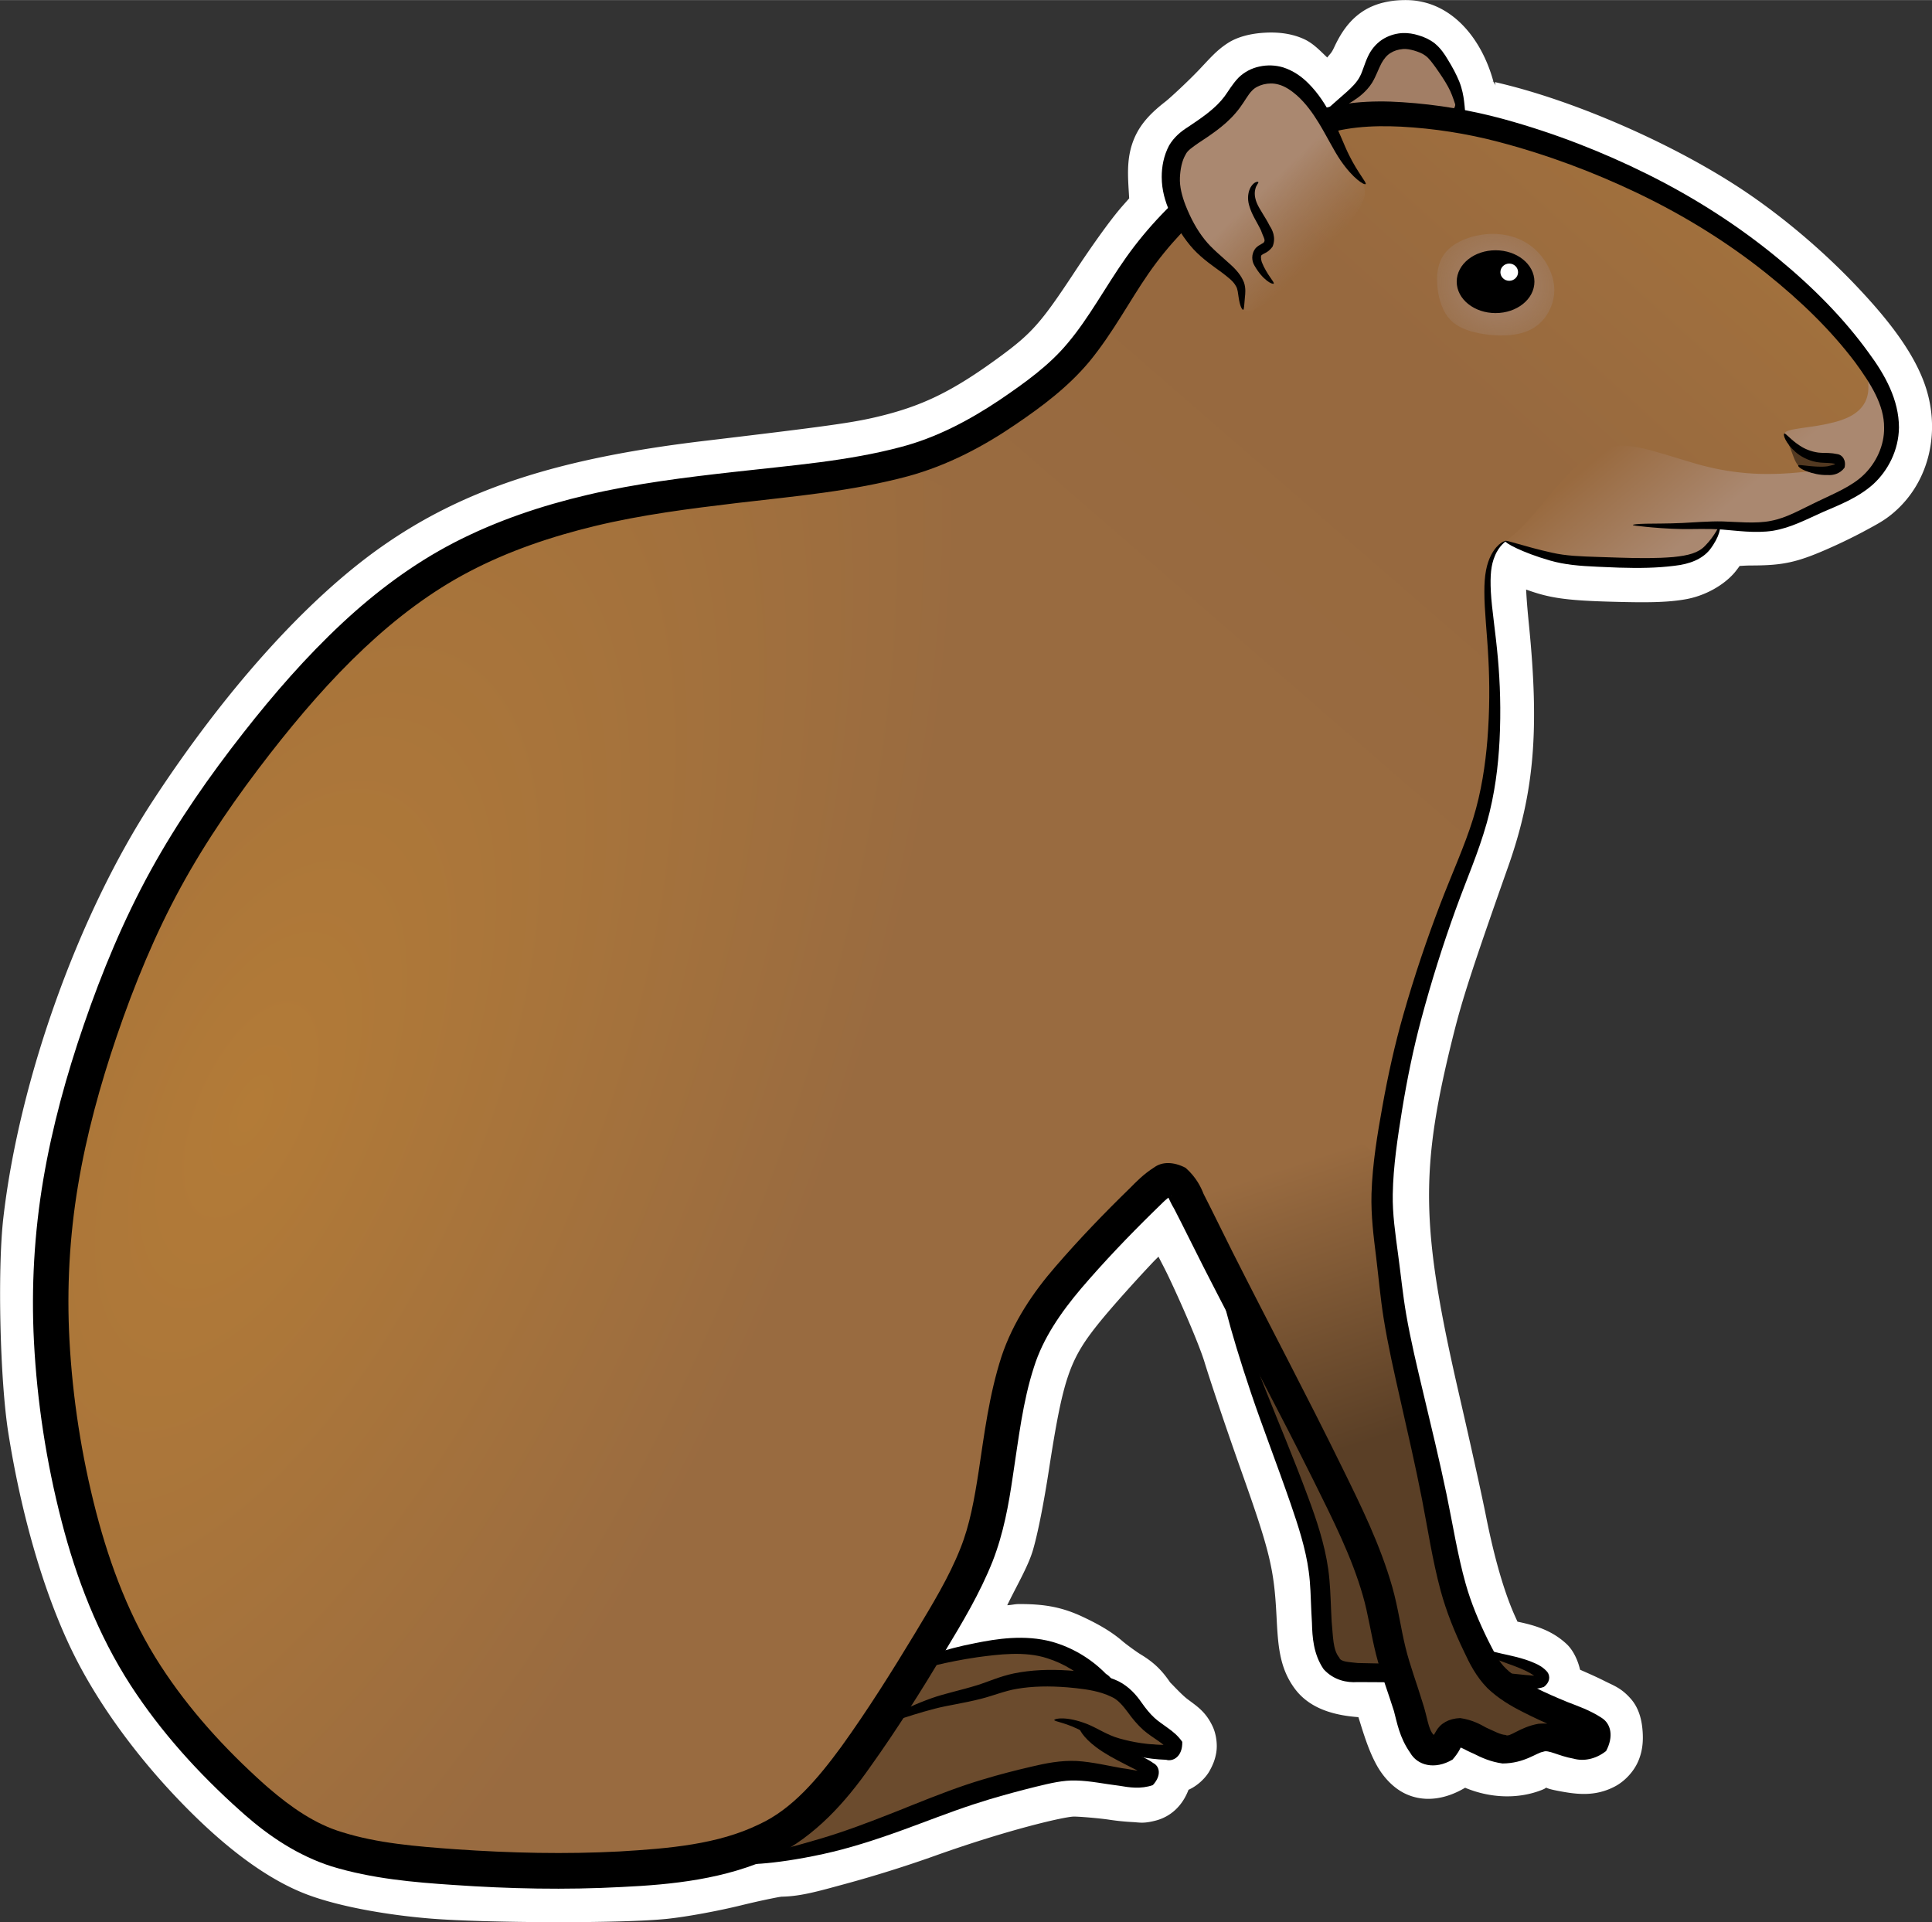 <?xml version="1.0" encoding="UTF-8" standalone="no"?>
<!-- Created with Inkscape (http://www.inkscape.org/) -->

<svg
   width="1.958in"
   height="1.948in"
   viewBox="0 0 49.731 49.473"
   version="1.1"
   id="svg5"
   inkscape:version="1.1.1 (c3084ef, 2021-09-22)"
   sodipodi:docname="neque.svg"
   xmlns:inkscape="http://www.inkscape.org/namespaces/inkscape"
   xmlns:sodipodi="http://sodipodi.sourceforge.net/DTD/sodipodi-0.dtd"
   xmlns:xlink="http://www.w3.org/1999/xlink"
   xmlns="http://www.w3.org/2000/svg"
   xmlns:svg="http://www.w3.org/2000/svg">
  <rect x="0" y="0" width="49.731" height="49.473" fill="#333333" stroke="none"/>
  <sodipodi:namedview
     id="namedview7"
     pagecolor="#ffffff"
     bordercolor="#666666"
     borderopacity="1.0"
     inkscape:pageshadow="2"
     inkscape:pageopacity="0.0"
     inkscape:pagecheckerboard="0"
     inkscape:document-units="mm"
     showgrid="false"
     inkscape:snap-global="false"
     inkscape:zoom="2.8284271"
     inkscape:cx="162.81134"
     inkscape:cy="71.241009"
     inkscape:window-width="1312"
     inkscape:window-height="957"
     inkscape:window-x="144"
     inkscape:window-y="25"
     inkscape:window-maximized="0"
     inkscape:current-layer="layer1"
     units="in"
     fit-margin-top="0"
     fit-margin-left="0"
     fit-margin-right="0"
     fit-margin-bottom="0" />
  <defs
     id="defs2">
    <inkscape:path-effect
       effect="skeletal"
       id="path-effect87844"
       is_visible="true"
       lpeversion="1"
       pattern="m -221.276,1.653 c 0,-2.756 2.236,-4.992 4.992,-4.992 2.756,0 4.992,2.236 4.992,4.992 0,2.756 -2.236,4.992 -4.992,4.992 -2.756,0 -4.992,-2.236 -4.992,-4.992 z"
       copytype="single_stretched"
       prop_scale="0.092"
       scale_y_rel="false"
       spacing="0"
       normal_offset="0"
       tang_offset="0"
       prop_units="false"
       vertical_pattern="false"
       hide_knot="false"
       fuse_tolerance="0" />
    <inkscape:path-effect
       effect="bspline"
       id="path-effect87840"
       is_visible="true"
       lpeversion="1"
       weight="33.333"
       steps="2"
       helper_size="0"
       apply_no_weight="true"
       apply_with_weight="true"
       only_selected="false" />
    <inkscape:path-effect
       effect="skeletal"
       id="path-effect87836"
       is_visible="true"
       lpeversion="1"
       pattern="m -221.276,1.653 c 0,-2.756 2.236,-4.992 4.992,-4.992 2.756,0 4.992,2.236 4.992,4.992 0,2.756 -2.236,4.992 -4.992,4.992 -2.756,0 -4.992,-2.236 -4.992,-4.992 z"
       copytype="single_stretched"
       prop_scale="0.11"
       scale_y_rel="false"
       spacing="0"
       normal_offset="0"
       tang_offset="0"
       prop_units="false"
       vertical_pattern="false"
       hide_knot="false"
       fuse_tolerance="0" />
    <inkscape:path-effect
       effect="bspline"
       id="path-effect87832"
       is_visible="true"
       lpeversion="1"
       weight="33.333"
       steps="2"
       helper_size="0"
       apply_no_weight="true"
       apply_with_weight="true"
       only_selected="false" />
    <inkscape:path-effect
       effect="skeletal"
       id="path-effect87828"
       is_visible="true"
       lpeversion="1"
       pattern="m -221.276,1.653 c 0,-2.756 2.236,-4.992 4.992,-4.992 2.756,0 4.992,2.236 4.992,4.992 0,2.756 -2.236,4.992 -4.992,4.992 -2.756,0 -4.992,-2.236 -4.992,-4.992 z"
       copytype="single_stretched"
       prop_scale="0.12"
       scale_y_rel="false"
       spacing="0"
       normal_offset="0"
       tang_offset="0"
       prop_units="false"
       vertical_pattern="false"
       hide_knot="false"
       fuse_tolerance="0" />
    <inkscape:path-effect
       effect="bspline"
       id="path-effect87824"
       is_visible="true"
       lpeversion="1"
       weight="33.333"
       steps="2"
       helper_size="0"
       apply_no_weight="true"
       apply_with_weight="true"
       only_selected="false" />
    <inkscape:path-effect
       effect="skeletal"
       id="path-effect87820"
       is_visible="true"
       lpeversion="1"
       pattern="m -221.276,1.653 c 0,-2.756 2.236,-4.992 4.992,-4.992 2.756,0 4.992,2.236 4.992,4.992 0,2.756 -2.236,4.992 -4.992,4.992 -2.756,0 -4.992,-2.236 -4.992,-4.992 z"
       copytype="single_stretched"
       prop_scale="0.098"
       scale_y_rel="false"
       spacing="0"
       normal_offset="0"
       tang_offset="0"
       prop_units="false"
       vertical_pattern="false"
       hide_knot="false"
       fuse_tolerance="0" />
    <inkscape:path-effect
       effect="bspline"
       id="path-effect87816"
       is_visible="true"
       lpeversion="1"
       weight="33.333"
       steps="2"
       helper_size="0"
       apply_no_weight="true"
       apply_with_weight="true"
       only_selected="false" />
    <inkscape:path-effect
       effect="skeletal"
       id="path-effect87812"
       is_visible="true"
       lpeversion="1"
       pattern="m -221.276,1.653 c 0,-2.756 2.236,-4.992 4.992,-4.992 2.756,0 4.992,2.236 4.992,4.992 0,2.756 -2.236,4.992 -4.992,4.992 -2.756,0 -4.992,-2.236 -4.992,-4.992 z"
       copytype="single_stretched"
       prop_scale="0.206"
       scale_y_rel="false"
       spacing="0"
       normal_offset="0"
       tang_offset="0"
       prop_units="false"
       vertical_pattern="false"
       hide_knot="false"
       fuse_tolerance="0" />
    <inkscape:path-effect
       effect="bspline"
       id="path-effect87808"
       is_visible="true"
       lpeversion="1"
       weight="33.333"
       steps="2"
       helper_size="0"
       apply_no_weight="true"
       apply_with_weight="true"
       only_selected="false" />
    <inkscape:path-effect
       effect="skeletal"
       id="path-effect87804"
       is_visible="true"
       lpeversion="1"
       pattern="m -221.276,1.653 c 0,-2.756 2.236,-4.992 4.992,-4.992 2.756,0 4.992,2.236 4.992,4.992 0,2.756 -2.236,4.992 -4.992,4.992 -2.756,0 -4.992,-2.236 -4.992,-4.992 z"
       copytype="single_stretched"
       prop_scale="0.057"
       scale_y_rel="false"
       spacing="0"
       normal_offset="0"
       tang_offset="0"
       prop_units="false"
       vertical_pattern="false"
       hide_knot="false"
       fuse_tolerance="0" />
    <inkscape:path-effect
       effect="bspline"
       id="path-effect87800"
       is_visible="true"
       lpeversion="1"
       weight="33.333"
       steps="2"
       helper_size="0"
       apply_no_weight="true"
       apply_with_weight="true"
       only_selected="false" />
    <inkscape:path-effect
       effect="skeletal"
       id="path-effect87796"
       is_visible="true"
       lpeversion="1"
       pattern="m -221.276,1.653 c 0,-2.756 2.236,-4.992 4.992,-4.992 2.756,0 4.992,2.236 4.992,4.992 0,2.756 -2.236,4.992 -4.992,4.992 -2.756,0 -4.992,-2.236 -4.992,-4.992 z"
       copytype="single_stretched"
       prop_scale="0.113"
       scale_y_rel="false"
       spacing="0"
       normal_offset="0"
       tang_offset="0"
       prop_units="false"
       vertical_pattern="false"
       hide_knot="false"
       fuse_tolerance="0" />
    <inkscape:path-effect
       effect="bspline"
       id="path-effect87792"
       is_visible="true"
       lpeversion="1"
       weight="33.333"
       steps="2"
       helper_size="0"
       apply_no_weight="true"
       apply_with_weight="true"
       only_selected="false" />
    <inkscape:path-effect
       effect="skeletal"
       id="path-effect87788"
       is_visible="true"
       lpeversion="1"
       pattern="m -221.276,1.653 c 0,-2.756 2.236,-4.992 4.992,-4.992 2.756,0 4.992,2.236 4.992,4.992 0,2.756 -2.236,4.992 -4.992,4.992 -2.756,0 -4.992,-2.236 -4.992,-4.992 z"
       copytype="single_stretched"
       prop_scale="-0.106"
       scale_y_rel="false"
       spacing="0"
       normal_offset="0"
       tang_offset="0"
       prop_units="false"
       vertical_pattern="false"
       hide_knot="false"
       fuse_tolerance="0" />
    <inkscape:path-effect
       effect="bspline"
       id="path-effect87784"
       is_visible="true"
       lpeversion="1"
       weight="33.333"
       steps="2"
       helper_size="0"
       apply_no_weight="true"
       apply_with_weight="true"
       only_selected="false" />
    <inkscape:path-effect
       effect="skeletal"
       id="path-effect84976"
       is_visible="true"
       lpeversion="1"
       pattern="M 0,4.992 C 0,2.236 2.236,0 4.992,0 c 2.756,0 4.992,2.236 4.992,4.992 0,2.756 -2.236,4.992 -4.992,4.992 C 2.236,9.984 0,7.748 0,4.992 Z"
       copytype="single_stretched"
       prop_scale="-0.106"
       scale_y_rel="false"
       spacing="0"
       normal_offset="0"
       tang_offset="0"
       prop_units="false"
       vertical_pattern="false"
       hide_knot="false"
       fuse_tolerance="0" />
    <inkscape:path-effect
       effect="bspline"
       id="path-effect84974"
       is_visible="true"
       lpeversion="1"
       weight="33.333"
       steps="2"
       helper_size="0"
       apply_no_weight="true"
       apply_with_weight="true"
       only_selected="false" />
    <inkscape:path-effect
       effect="bspline"
       id="path-effect79163"
       is_visible="true"
       lpeversion="1"
       weight="33.333"
       steps="2"
       helper_size="0"
       apply_no_weight="true"
       apply_with_weight="true"
       only_selected="false" />
    <linearGradient
       inkscape:collect="always"
       id="linearGradient73929">
      <stop
         style="stop-color:#996b40;stop-opacity:1"
         offset="0"
         id="stop73925" />
      <stop
         style="stop-color:#97693f;stop-opacity:1"
         offset="1"
         id="stop73927" />
    </linearGradient>
    <linearGradient
       inkscape:collect="always"
       id="linearGradient73522">
      <stop
         style="stop-color:#aa8870;stop-opacity:1"
         offset="0"
         id="stop73518" />
      <stop
         style="stop-color:#a27e65;stop-opacity:0;"
         offset="1"
         id="stop73520" />
    </linearGradient>
    <inkscape:path-effect
       effect="bspline"
       id="path-effect68302"
       is_visible="true"
       lpeversion="1"
       weight="33.333"
       steps="2"
       helper_size="0"
       apply_no_weight="true"
       apply_with_weight="true"
       only_selected="false" />
    <linearGradient
       inkscape:collect="always"
       id="linearGradient63051">
      <stop
         style="stop-color:#a88776;stop-opacity:1"
         offset="0"
         id="stop63047" />
      <stop
         style="stop-color:#916534;stop-opacity:0.341"
         offset="1"
         id="stop63049" />
    </linearGradient>
    <inkscape:path-effect
       effect="bspline"
       id="path-effect63045"
       is_visible="true"
       lpeversion="1"
       weight="33.333"
       steps="2"
       helper_size="0"
       apply_no_weight="true"
       apply_with_weight="true"
       only_selected="false" />
    <linearGradient
       inkscape:collect="always"
       id="linearGradient55131">
      <stop
         style="stop-color:#97693f;stop-opacity:1"
         offset="0"
         id="stop55127" />
      <stop
         style="stop-color:#a1703d;stop-opacity:1"
         offset="1"
         id="stop55129" />
    </linearGradient>
    <linearGradient
       inkscape:collect="always"
       id="linearGradient39902">
      <stop
         style="stop-color:#aa8870;stop-opacity:1"
         offset="0"
         id="stop39898" />
      <stop
         style="stop-color:#996a3f;stop-opacity:1"
         offset="1"
         id="stop39900" />
    </linearGradient>
    <inkscape:path-effect
       effect="bspline"
       id="path-effect35743"
       is_visible="true"
       lpeversion="1"
       weight="33.333"
       steps="2"
       helper_size="0"
       apply_no_weight="true"
       apply_with_weight="true"
       only_selected="false" />
    <inkscape:path-effect
       effect="bspline"
       id="path-effect30841"
       is_visible="true"
       lpeversion="1"
       weight="33.333"
       steps="2"
       helper_size="0"
       apply_no_weight="true"
       apply_with_weight="true"
       only_selected="false" />
    <linearGradient
       inkscape:collect="always"
       id="linearGradient25981">
      <stop
         style="stop-color:#5a3f26;stop-opacity:1;"
         offset="0"
         id="stop25977" />
      <stop
         style="stop-color:#996b40;stop-opacity:1"
         offset="1"
         id="stop25979" />
    </linearGradient>
    <linearGradient
       inkscape:collect="always"
       id="linearGradient17322">
      <stop
         style="stop-color:#b37b37;stop-opacity:1"
         offset="0"
         id="stop17318" />
      <stop
         style="stop-color:#996b40;stop-opacity:1"
         offset="1"
         id="stop17320" />
    </linearGradient>
    <inkscape:path-effect
       effect="skeletal"
       id="path-effect2542"
       is_visible="true"
       lpeversion="1"
       pattern="M 0,4.992 C 0,2.236 2.236,0 4.992,0 c 2.756,0 4.992,2.236 4.992,4.992 0,2.756 -2.236,4.992 -4.992,4.992 C 2.236,9.984 0,7.748 0,4.992 Z"
       copytype="single_stretched"
       prop_scale="0.113"
       scale_y_rel="false"
       spacing="0"
       normal_offset="0"
       tang_offset="0"
       prop_units="false"
       vertical_pattern="false"
       hide_knot="false"
       fuse_tolerance="0" />
    <inkscape:path-effect
       effect="bspline"
       id="path-effect2540"
       is_visible="true"
       lpeversion="1"
       weight="33.333"
       steps="2"
       helper_size="0"
       apply_no_weight="true"
       apply_with_weight="true"
       only_selected="false" />
    <inkscape:path-effect
       effect="skeletal"
       id="path-effect2536"
       is_visible="true"
       lpeversion="1"
       pattern="M 0,4.992 C 0,2.236 2.236,0 4.992,0 c 2.756,0 4.992,2.236 4.992,4.992 0,2.756 -2.236,4.992 -4.992,4.992 C 2.236,9.984 0,7.748 0,4.992 Z"
       copytype="single_stretched"
       prop_scale="0.057"
       scale_y_rel="false"
       spacing="0"
       normal_offset="0"
       tang_offset="0"
       prop_units="false"
       vertical_pattern="false"
       hide_knot="false"
       fuse_tolerance="0" />
    <inkscape:path-effect
       effect="bspline"
       id="path-effect2534"
       is_visible="true"
       lpeversion="1"
       weight="33.333"
       steps="2"
       helper_size="0"
       apply_no_weight="true"
       apply_with_weight="true"
       only_selected="false" />
    <inkscape:path-effect
       effect="skeletal"
       id="path-effect443"
       is_visible="true"
       lpeversion="1"
       pattern="M 0,4.992 C 0,2.236 2.236,0 4.992,0 c 2.756,0 4.992,2.236 4.992,4.992 0,2.756 -2.236,4.992 -4.992,4.992 C 2.236,9.984 0,7.748 0,4.992 Z"
       copytype="single_stretched"
       prop_scale="0.092"
       scale_y_rel="false"
       spacing="0"
       normal_offset="0"
       tang_offset="0"
       prop_units="false"
       vertical_pattern="false"
       hide_knot="false"
       fuse_tolerance="0" />
    <inkscape:path-effect
       effect="bspline"
       id="path-effect441"
       is_visible="true"
       lpeversion="1"
       weight="33.333"
       steps="2"
       helper_size="0"
       apply_no_weight="true"
       apply_with_weight="true"
       only_selected="false" />
    <inkscape:path-effect
       effect="skeletal"
       id="path-effect437"
       is_visible="true"
       lpeversion="1"
       pattern="M 0,4.992 C 0,2.236 2.236,0 4.992,0 c 2.756,0 4.992,2.236 4.992,4.992 0,2.756 -2.236,4.992 -4.992,4.992 C 2.236,9.984 0,7.748 0,4.992 Z"
       copytype="single_stretched"
       prop_scale="0.057"
       scale_y_rel="false"
       spacing="0"
       normal_offset="0"
       tang_offset="0"
       prop_units="false"
       vertical_pattern="false"
       hide_knot="false"
       fuse_tolerance="0" />
    <inkscape:path-effect
       effect="bspline"
       id="path-effect435"
       is_visible="true"
       lpeversion="1"
       weight="33.333"
       steps="2"
       helper_size="0"
       apply_no_weight="true"
       apply_with_weight="true"
       only_selected="false" />
    <inkscape:path-effect
       effect="skeletal"
       id="path-effect431"
       is_visible="true"
       lpeversion="1"
       pattern="M 0,4.992 C 0,2.236 2.236,0 4.992,0 c 2.756,0 4.992,2.236 4.992,4.992 0,2.756 -2.236,4.992 -4.992,4.992 C 2.236,9.984 0,7.748 0,4.992 Z"
       copytype="single_stretched"
       prop_scale="0.11"
       scale_y_rel="false"
       spacing="0"
       normal_offset="0"
       tang_offset="0"
       prop_units="false"
       vertical_pattern="false"
       hide_knot="false"
       fuse_tolerance="0" />
    <inkscape:path-effect
       effect="bspline"
       id="path-effect429"
       is_visible="true"
       lpeversion="1"
       weight="33.333"
       steps="2"
       helper_size="0"
       apply_no_weight="true"
       apply_with_weight="true"
       only_selected="false" />
    <inkscape:path-effect
       effect="skeletal"
       id="path-effect312"
       is_visible="true"
       lpeversion="1"
       pattern="M 0,4.992 C 0,2.236 2.236,0 4.992,0 c 2.756,0 4.992,2.236 4.992,4.992 0,2.756 -2.236,4.992 -4.992,4.992 C 2.236,9.984 0,7.748 0,4.992 Z"
       copytype="single_stretched"
       prop_scale="0.12"
       scale_y_rel="false"
       spacing="0"
       normal_offset="0"
       tang_offset="0"
       prop_units="false"
       vertical_pattern="false"
       hide_knot="false"
       fuse_tolerance="0" />
    <inkscape:path-effect
       effect="bspline"
       id="path-effect310"
       is_visible="true"
       lpeversion="1"
       weight="33.333"
       steps="2"
       helper_size="0"
       apply_no_weight="true"
       apply_with_weight="true"
       only_selected="false" />
    <inkscape:path-effect
       effect="skeletal"
       id="path-effect306"
       is_visible="true"
       lpeversion="1"
       pattern="M 0,4.992 C 0,2.236 2.236,0 4.992,0 c 2.756,0 4.992,2.236 4.992,4.992 0,2.756 -2.236,4.992 -4.992,4.992 C 2.236,9.984 0,7.748 0,4.992 Z"
       copytype="single_stretched"
       prop_scale="0.098"
       scale_y_rel="false"
       spacing="0"
       normal_offset="0"
       tang_offset="0"
       prop_units="false"
       vertical_pattern="false"
       hide_knot="false"
       fuse_tolerance="0" />
    <inkscape:path-effect
       effect="bspline"
       id="path-effect304"
       is_visible="true"
       lpeversion="1"
       weight="33.333"
       steps="2"
       helper_size="0"
       apply_no_weight="true"
       apply_with_weight="true"
       only_selected="false" />
    <inkscape:path-effect
       effect="skeletal"
       id="path-effect116"
       is_visible="true"
       lpeversion="1"
       pattern="M 0,4.992 C 0,2.236 2.236,0 4.992,0 c 2.756,0 4.992,2.236 4.992,4.992 0,2.756 -2.236,4.992 -4.992,4.992 C 2.236,9.984 0,7.748 0,4.992 Z"
       copytype="single_stretched"
       prop_scale="0.206"
       scale_y_rel="false"
       spacing="0"
       normal_offset="0"
       tang_offset="0"
       prop_units="false"
       vertical_pattern="false"
       hide_knot="false"
       fuse_tolerance="0" />
    <inkscape:path-effect
       effect="bspline"
       id="path-effect114"
       is_visible="true"
       lpeversion="1"
       weight="33.333"
       steps="2"
       helper_size="0"
       apply_no_weight="true"
       apply_with_weight="true"
       only_selected="false" />
    <inkscape:path-effect
       effect="skeletal"
       id="path-effect58"
       is_visible="true"
       lpeversion="1"
       pattern="M 0,4.992 C 0,2.236 2.236,0 4.992,0 c 2.756,0 4.992,2.236 4.992,4.992 0,2.756 -2.236,4.992 -4.992,4.992 C 2.236,9.984 0,7.748 0,4.992 Z"
       copytype="single_stretched"
       prop_scale="0.057"
       scale_y_rel="false"
       spacing="0"
       normal_offset="0"
       tang_offset="0"
       prop_units="false"
       vertical_pattern="false"
       hide_knot="false"
       fuse_tolerance="0" />
    <inkscape:path-effect
       effect="bspline"
       id="path-effect56"
       is_visible="true"
       lpeversion="1"
       weight="33.333"
       steps="2"
       helper_size="0"
       apply_no_weight="true"
       apply_with_weight="true"
       only_selected="false" />
    <radialGradient
       inkscape:collect="always"
       xlink:href="#linearGradient17322"
       id="radialGradient17324"
       cx="79.498"
       cy="165.467"
       fx="79.498"
       fy="165.467"
       r="33.263"
       gradientTransform="matrix(0.407,0.181,-0.395,0.89,39.61,-114.69)"
       gradientUnits="userSpaceOnUse" />
    <linearGradient
       inkscape:collect="always"
       xlink:href="#linearGradient25981"
       id="linearGradient25983"
       x1="136.314"
       y1="178.165"
       x2="131.182"
       y2="162.56"
       gradientUnits="userSpaceOnUse"
       gradientTransform="matrix(0.462,0,0,0.462,-26.752,-26.626)" />
    <linearGradient
       inkscape:collect="always"
       xlink:href="#linearGradient39902"
       id="linearGradient39904"
       x1="154.077"
       y1="126.887"
       x2="149.634"
       y2="121.561"
       gradientUnits="userSpaceOnUse"
       gradientTransform="matrix(0.462,0,0,0.462,-26.752,-26.626)" />
    <linearGradient
       inkscape:collect="always"
       xlink:href="#linearGradient55131"
       id="linearGradient55133"
       x1="143.193"
       y1="119.484"
       x2="154.484"
       y2="106.99"
       gradientUnits="userSpaceOnUse"
       gradientTransform="matrix(0.462,0,0,0.462,-26.752,-26.626)" />
    <radialGradient
       inkscape:collect="always"
       xlink:href="#linearGradient63051"
       id="radialGradient63053"
       cx="143.433"
       cy="112.073"
       fx="143.433"
       fy="112.073"
       r="3.521"
       gradientTransform="matrix(0.96,0.23,-0.211,0.88,-74.487,-106.488)"
       gradientUnits="userSpaceOnUse" />
    <linearGradient
       inkscape:collect="always"
       xlink:href="#linearGradient73522"
       id="linearGradient73524"
       x1="130.83"
       y1="105.911"
       x2="134.211"
       y2="109.422"
       gradientUnits="userSpaceOnUse"
       gradientTransform="matrix(0.462,0,0,0.462,-26.752,-26.626)" />
    <linearGradient
       inkscape:collect="always"
       xlink:href="#linearGradient73929"
       id="linearGradient73931"
       x1="120.615"
       y1="130.798"
       x2="131.564"
       y2="118.185"
       gradientUnits="userSpaceOnUse"
       gradientTransform="matrix(0.462,0,0,0.462,-26.752,-26.626)" />
  </defs>
  <g
     inkscape:label="Layer 1"
     inkscape:groupmode="layer"
     id="layer1"
     transform="translate(52.012,-18.279)">
    <g
       id="g117041"
       transform="matrix(0.974,0,0,0.974,-51.989,1.118)"
       inkscape:export-filename="/Users/imranrazik/Desktop/neque.png"
       inkscape:export-xdpi="300"
       inkscape:export-ydpi="300">
      <g
         id="g116835">
        <path
           style="fill:#ffffff;stroke-width:0.085"
           sodipodi:type="inkscape:offset"
           inkscape:radius="0.8871507"
           inkscape:original="M 36.066406 18.511719 C 35.50397 18.511719 35.242245 18.690981 34.980469 19.251953 C 34.749511 19.746884 34.430552 20.152953 34.154297 20.302734 C 34.030131 20.370054 33.933478 20.307726 33.626953 19.966797 C 33.166142 19.454262 32.872169 19.324186 32.302734 19.378906 C 31.890592 19.418508 31.837777 19.454606 31.267578 20.056641 C 30.936778 20.40591 30.483634 20.833004 30.261719 21.005859 C 29.683129 21.456543 29.57832 21.703393 29.625 22.509766 L 29.664062 23.173828 L 29.240234 23.658203 C 29.007117 23.924503 28.465074 24.676191 28.035156 25.328125 C 27.153559 26.664991 26.758434 27.107689 25.867188 27.761719 C 24.547911 28.729851 23.580418 29.199501 22.275391 29.505859 C 21.580264 29.669043 20.901427 29.763823 17.626953 30.154297 C 13.865818 30.602805 11.549847 31.356525 9.4980469 32.802734 C 7.641346 34.111418 5.5307456 36.466077 3.6972656 39.269531 C 1.8260656 42.130653 0.28419557 46.433728 -0.11523438 49.912109 C -0.24779438 51.066451 -0.1757912 54.157032 0.01171875 55.341797 C 0.34333875 57.436978 0.92744372 59.441311 1.6210938 60.867188 C 2.8172138 63.325955 5.4160431 66.074315 7.2519531 66.820312 C 7.8903031 67.079698 9.2593885 67.349813 10.386719 67.439453 C 11.696939 67.543623 15.517081 67.547377 16.464844 67.445312 C 16.917034 67.396615 17.746553 67.244992 18.306641 67.107422 C 18.866729 66.969852 19.413916 66.857422 19.523438 66.857422 C 20.011202 66.857422 21.792392 66.375152 23.324219 65.828125 C 25.303445 65.121328 26.689983 64.740996 27.296875 64.740234 C 27.539448 64.739934 28.023427 64.781984 28.373047 64.833984 C 28.722667 64.885984 29.106599 64.90511 29.226562 64.875 C 29.477664 64.811977 29.62386 64.512655 29.509766 64.294922 C 29.442862 64.167245 29.473162 64.146484 29.728516 64.146484 C 29.93484 64.146484 30.050298 64.098399 30.111328 63.984375 C 30.266721 63.69402 30.208774 63.567401 29.755859 63.222656 C 29.511384 63.036569 29.220048 62.748502 29.109375 62.583984 C 28.998702 62.419464 28.77029 62.201436 28.601562 62.099609 C 28.432835 61.997783 28.162731 61.802084 28.001953 61.664062 C 27.841175 61.526041 27.461138 61.295429 27.15625 61.152344 C 26.661289 60.920063 26.520215 60.893437 25.839844 60.898438 C 25.420744 60.901492 24.83987 60.962393 24.548828 61.033203 C 24.257786 61.104013 24.019531 61.146876 24.019531 61.128906 C 24.019531 61.110931 24.1108 60.950631 24.222656 60.773438 C 24.616279 60.149899 25.185585 58.934029 25.361328 58.34375 C 25.459054 58.015512 25.637485 57.119595 25.755859 56.353516 C 26.143404 53.845439 26.418522 53.069054 27.310547 51.974609 C 28.022018 51.10169 29.612026 49.415017 29.722656 49.416016 C 29.902361 49.417638 31.266329 52.286558 31.59375 53.351562 C 31.765545 53.910363 32.204963 55.206003 32.568359 56.230469 C 33.318317 58.344712 33.470659 58.986391 33.537109 60.275391 C 33.612551 61.738756 33.834395 62.039984 34.890625 62.115234 L 35.486328 62.158203 L 35.712891 62.894531 C 35.982704 63.765655 36.16736 64.099745 36.441406 64.224609 C 36.804666 64.390121 37.225293 64.294418 37.445312 63.996094 C 37.524107 63.889254 37.592109 63.897359 37.943359 64.052734 C 38.428624 64.267388 38.879128 64.280825 39.341797 64.095703 C 39.636349 63.977843 39.754724 63.974176 40.21875 64.066406 C 41.105492 64.242662 41.487769 64.045427 41.443359 63.4375 C 41.41894 63.103233 41.396118 63.076721 40.910156 62.830078 C 40.630755 62.688274 40.234127 62.505608 40.029297 62.423828 C 39.74893 62.311875 39.680686 62.250954 39.753906 62.177734 C 40.049191 61.88245 39.646895 61.512767 38.851562 61.347656 L 38.398438 61.253906 L 38.144531 60.689453 C 37.82685 59.98221 37.55219 59.038939 37.314453 57.839844 C 37.212895 57.327611 36.905117 55.93745 36.630859 54.75 C 35.578688 50.194462 35.550808 48.395104 36.474609 44.716797 C 36.714342 43.762251 37.003927 42.874707 37.9375 40.228516 C 38.594053 38.367529 38.712611 36.943965 38.439453 34.208984 C 38.309796 32.91079 38.307678 32.727904 38.421875 32.431641 C 38.573405 32.038525 38.629647 32.034384 39.513672 32.361328 C 40.088117 32.573778 40.27959 32.600666 41.537109 32.634766 C 43.248621 32.681176 43.711332 32.597714 44.080078 32.177734 C 44.222132 32.015944 44.339844 31.83784 44.339844 31.78125 C 44.339844 31.707305 44.583317 31.676881 45.207031 31.675781 C 46.073117 31.674225 46.075691 31.673078 47.054688 31.226562 C 47.594222 30.980484 48.180808 30.661205 48.357422 30.515625 C 49.020833 29.968788 49.263519 28.900573 48.925781 28.011719 C 48.458913 26.783021 46.526207 24.756148 44.554688 23.425781 C 42.807062 22.246496 40.05911 21.04438 38.154297 20.626953 L 37.685547 20.525391 L 37.582031 20.089844 C 37.358419 19.148492 36.746714 18.511719 36.066406 18.511719 z "
           xlink:href="#path115678"
           id="path116200"
           d="m 36.066,17.625 c -0.375,0 -0.798,0.07 -1.156,0.314 -0.358,0.244 -0.571,0.587 -0.734,0.938 -0.073,0.156 -0.095,0.154 -0.182,0.266 -0.193,-0.183 -0.374,-0.381 -0.629,-0.494 -0.374,-0.166 -0.781,-0.187 -1.146,-0.152 -0.228,0.022 -0.58,0.085 -0.861,0.27 -0.282,0.185 -0.446,0.377 -0.734,0.682 -0.301,0.318 -0.781,0.762 -0.906,0.859 -0.331,0.258 -0.645,0.549 -0.824,0.973 -0.179,0.423 -0.178,0.835 -0.152,1.281 a 0.887,0.887 0 0 0 0,0.002 l 0.018,0.301 -0.186,0.211 c -0.329,0.376 -0.831,1.089 -1.277,1.766 -0.864,1.31 -1.115,1.592 -1.953,2.207 -1.263,0.927 -2.066,1.313 -3.27,1.596 -0.644,0.151 -1.279,0.241 -4.551,0.631 -3.835,0.457 -6.345,1.261 -8.535,2.805 -2.008,1.415 -4.152,3.831 -6.031,6.705 -1.972,3.015 -3.532,7.374 -3.951,11.027 -0.157,1.369 -0.088,4.285 0.131,5.67 0.343,2.168 0.938,4.232 1.689,5.775 0.652,1.34 1.644,2.693 2.729,3.84 1.084,1.147 2.231,2.086 3.365,2.547 0.849,0.345 2.187,0.585 3.398,0.682 1.444,0.115 5.042,0.133 6.244,0.004 0.532,-0.057 1.347,-0.209 1.957,-0.359 0.269,-0.066 0.538,-0.126 0.744,-0.168 0.103,-0.021 0.193,-0.039 0.252,-0.049 0.059,-0.01 0.134,-0.008 0.01,-0.008 0.536,0 1.017,-0.144 1.74,-0.34 0.723,-0.196 1.569,-0.458 2.359,-0.74 1.951,-0.697 3.438,-1.037 3.676,-1.037 0.139,-1.71e-4 0.643,0.039 0.943,0.084 0.206,0.031 0.413,0.051 0.602,0.061 0.188,0.009 0.28,0.045 0.6,-0.035 0.447,-0.112 0.737,-0.432 0.883,-0.818 0.222,-0.097 0.452,-0.302 0.566,-0.516 0.062,-0.116 0.134,-0.261 0.168,-0.471 0.034,-0.21 -6.04e-4,-0.481 -0.094,-0.682 -0.186,-0.4 -0.42,-0.539 -0.674,-0.732 -0.164,-0.125 -0.471,-0.465 -0.447,-0.43 -0.224,-0.332 -0.44,-0.54 -0.785,-0.748 -0.097,-0.058 -0.378,-0.261 -0.48,-0.35 -0.314,-0.27 -0.667,-0.462 -1.047,-0.641 -0.53,-0.249 -0.995,-0.343 -1.699,-0.338 -0.1,7.27e-4 -0.196,0.027 -0.299,0.031 0.249,-0.515 0.55,-1.023 0.676,-1.445 0.139,-0.468 0.299,-1.313 0.422,-2.109 0.382,-2.473 0.547,-2.949 1.365,-3.953 0.328,-0.402 0.9,-1.04 1.389,-1.559 0.056,-0.059 0.091,-0.091 0.145,-0.146 0.092,0.182 0.17,0.325 0.27,0.535 0.393,0.828 0.818,1.83 0.945,2.246 0.183,0.597 0.619,1.882 0.986,2.916 0.744,2.097 0.854,2.558 0.918,3.793 0.04,0.773 0.071,1.365 0.48,1.922 0.409,0.556 1.088,0.714 1.695,0.758 h -0.01 l 0.049,0.156 c 0.142,0.46 0.263,0.802 0.432,1.109 0.169,0.307 0.437,0.611 0.777,0.766 0.52,0.237 1.082,0.12 1.562,-0.166 0.647,0.271 1.391,0.312 2.035,0.055 0.224,-0.09 -0.058,-0.068 0.373,0.018 0.529,0.105 1.013,0.17 1.541,-0.102 0.264,-0.136 0.506,-0.393 0.625,-0.67 0.119,-0.276 0.135,-0.545 0.117,-0.793 -0.014,-0.185 -0.054,-0.565 -0.311,-0.857 -0.257,-0.293 -0.456,-0.35 -0.705,-0.477 -0.205,-0.104 -0.423,-0.198 -0.637,-0.293 -0.068,-0.292 -0.203,-0.539 -0.363,-0.686 -0.368,-0.338 -0.784,-0.479 -1.281,-0.582 l -0.01,-0.002 -0.068,-0.15 c -0.275,-0.613 -0.538,-1.5 -0.768,-2.658 -0.109,-0.547 -0.414,-1.924 -0.689,-3.117 -1.041,-4.509 -1.066,-6.009 -0.16,-9.617 0.23,-0.917 0.505,-1.768 1.438,-4.41 0.693,-1.963 0.828,-3.612 0.549,-6.402 -0.05,-0.502 -0.063,-0.717 -0.074,-0.922 0.594,0.216 1.021,0.289 2.266,0.322 0.872,0.024 1.447,0.025 1.955,-0.066 0.509,-0.091 0.991,-0.365 1.277,-0.691 0.055,-0.063 0.099,-0.126 0.146,-0.189 0.099,-0.004 0.149,-0.011 0.316,-0.012 0.867,-0.002 1.234,-0.083 2.213,-0.529 0.291,-0.133 0.589,-0.282 0.846,-0.422 0.257,-0.14 0.44,-0.235 0.654,-0.412 1.019,-0.84 1.306,-2.261 0.834,-3.502 -0.32,-0.843 -0.975,-1.678 -1.809,-2.553 -0.833,-0.874 -1.849,-1.748 -2.896,-2.455 -1.852,-1.25 -4.559,-2.435 -6.629,-2.902 l 0.023,0.098 c -0.01,-0.042 -0.047,-0.068 -0.059,-0.109 -0.012,-0.003 -0.027,-0.011 -0.039,-0.014 l 0.037,0.008 C 38.069,18.618 37.255,17.625 36.066,17.625 Z m 4.539,44.564 c 0.123,0.199 -0.633,1.498 -0.225,0.615 0.283,-0.619 -0.021,0.405 0.225,-0.615 z m -10.311,1.693 c 0.067,0.098 -0.083,0.436 0.01,0.34 -0.025,-0.118 0.052,-0.223 -0.01,-0.34 z m 7.865,0.641 c -0.086,0.103 -0.484,0.222 -0.34,0.221 0.108,-0.086 0.253,-0.104 0.34,-0.221 z"
           transform="translate(1.058,-0.006)" />
        <rect
           style="opacity:1;fill:#ffffff;fill-opacity:1;stroke:none;stroke-width:0.265;stroke-opacity:1"
           id="rect116628"
           width="0.748"
           height="0.678"
           x="41.276"
           y="62.02" />
        <g
           id="g115556"
           inkscape:export-filename="/Users/imranrazik/Desktop/g115556.png"
           inkscape:export-xdpi="300"
           inkscape:export-ydpi="300">
          <path
             style="fill:#6b4b2d;fill-opacity:1;stroke:none;stroke-width:0.122px;stroke-linecap:butt;stroke-linejoin:miter;stroke-opacity:1"
             d="m 23.328,62.113 0.435,-0.29 2.131,-0.687 1.619,0.031 0.855,0.367 0.17,0.341 -2.654,0.642 -1.956,0.255 -0.723,-0.23 z"
             id="path86165"
             sodipodi:nodetypes="cccccccccc" />
          <path
             style="fill:#000000;stroke:none;stroke-width:0.122px;stroke-linecap:butt;stroke-linejoin:miter;stroke-opacity:1"
             d="m 23.19,62.052 c 0.041,0.064 0.974,-0.399 2.622,-0.64 0,0 4e-6,0 4e-6,0 0.547,-0.073 1.251,-0.166 1.84,0.028 0.435,0.137 0.861,0.39 1.205,0.75 0.074,0.15 0.2,0.214 0.142,0.151 0.025,0.105 -0.255,0.067 -0.548,0.15 -0.007,0.002 -0.013,0.004 -0.02,0.006 -0.649,0.093 -1.362,0.11 -1.985,0.143 -0.838,0.043 -1.509,0.074 -2.223,0.163 -0.486,0.061 -0.947,0.164 -1.325,0.258 -0.216,0.003 -0.356,0.131 -0.324,0.076 -0.073,-0.022 0.023,-0.207 0.066,-0.347 0.23,-0.512 0.574,-0.702 0.551,-0.738 -0.024,-0.036 -0.418,0.063 -0.762,0.626 -0.092,0.115 -0.227,0.356 -0.091,0.629 0.217,0.2 0.492,0.152 0.629,0.077 0.376,-0.066 0.836,-0.141 1.299,-0.178 0.722,-0.058 1.335,-0.065 2.201,-0.094 0.62,-0.02 1.34,-0.031 2.034,-0.129 0.006,2.54e-4 0.012,4.62e-4 0.018,4.62e-4 0.263,0.008 0.67,-0.054 0.923,-0.436 0.078,-0.364 -0.085,-0.608 -0.236,-0.693 -0.409,-0.419 -0.911,-0.704 -1.423,-0.849 -0.732,-0.2 -1.48,-0.077 -2.033,0.035 0,0 0,0 0,0 -1.646,0.316 -2.6,0.949 -2.559,1.012 z"
             id="path84972"
             sodipodi:nodetypes="cccccccc" />
          <path
             style="fill:#6b4b2d;fill-opacity:1;stroke:#000000;stroke-width:0.122px;stroke-linecap:butt;stroke-linejoin:miter;stroke-opacity:1"
             d="m 20.298,66.465 0.642,0.092 c 0,0 2.2,-0.733 2.383,-0.733 0.183,0 2.872,-0.764 2.872,-0.764 l 1.222,-0.55 2.016,-0.031 0.889,0.014 -0.492,-0.35 0.58,-0.367 0.519,0.092 0.031,-0.183 -0.764,-0.672 -1.039,-1.008 -1.405,-0.031 -1.344,0.214 -1.986,0.458 -1.039,0.397 -3.055,3.33 z"
             id="path80124"
             sodipodi:nodetypes="ccscccccccccccccccc" />
          <path
             style="fill:#5a3f26;fill-opacity:1;stroke:#000000;stroke-width:0.122px;stroke-linecap:butt;stroke-linejoin:miter;stroke-opacity:1"
             d="m 33.069,53.358 0.489,2.2 0.611,1.283 0.611,2.261 0.122,1.68 0.275,0.917 1.65,0.214 3.88,0.061 -0.061,-0.244 -1.711,-0.55 -2.627,-1.314 -1.68,-4.216 z"
             id="path81241" />
          <path
             style="fill:#a27e65;fill-opacity:1;stroke:#000000;stroke-width:0.122px;stroke-linecap:butt;stroke-linejoin:miter;stroke-opacity:1"
             d="m 35.387,20.428 c 0.115,-0.117 0.346,-0.351 0.52,-0.599 0.175,-0.248 0.293,-0.511 0.455,-0.709 0.162,-0.198 0.367,-0.331 0.609,-0.364 0.241,-0.032 0.519,0.036 0.706,0.146 0.187,0.11 0.284,0.261 0.412,0.475 0.128,0.214 0.286,0.491 0.364,0.718 0.077,0.227 0.074,0.403 -0.101,0.518 -0.175,0.115 -0.52,0.169 -0.983,0.162 -0.463,-0.007 -1.042,-0.076 -1.411,-0.124 -0.369,-0.049 -0.527,-0.077 -0.607,-0.092 -0.079,-0.014 -0.079,-0.014 0.036,-0.131 z"
             id="path79161" />
          <path
             style="fill:url(#linearGradient39904);fill-opacity:1;stroke:none;stroke-width:0.122px;stroke-linecap:butt;stroke-linejoin:miter;stroke-opacity:1"
             d="m 39.295,23.813 c -0.194,0.017 -0.582,0.051 -0.84,0.152 -0.259,0.101 -0.388,0.27 -0.478,0.528 -0.09,0.259 -0.141,0.607 0.006,0.942 0.146,0.334 0.489,0.655 0.801,0.905 0.312,0.25 0.593,0.43 0.854,0.627 0.261,0.197 0.503,0.41 0.711,0.649 0.208,0.239 0.382,0.503 0.562,0.779 0.18,0.275 0.365,0.562 0.403,0.886 0.038,0.324 -0.072,0.686 -0.208,0.973 -0.136,0.287 -0.3,0.499 -0.512,0.709 -0.212,0.21 -0.472,0.418 -0.661,0.585 -0.189,0.167 -0.306,0.292 -0.087,0.435 0.219,0.143 0.774,0.304 1.338,0.407 0.564,0.103 1.137,0.148 1.643,0.154 0.506,0.006 0.944,-0.028 1.284,-0.076 0.34,-0.048 0.582,-0.11 0.77,-0.211 0.188,-0.101 0.323,-0.242 0.405,-0.374 0.082,-0.132 0.11,-0.256 0.146,-0.326 0.037,-0.07 0.082,-0.087 0.236,-0.079 0.155,0.009 0.419,0.042 0.672,0.034 0.253,-0.009 0.495,-0.059 0.753,-0.129 0.259,-0.07 0.534,-0.16 0.835,-0.273 0.301,-0.112 0.627,-0.247 0.897,-0.399 0.27,-0.152 0.483,-0.32 0.663,-0.514 0.18,-0.194 0.326,-0.413 0.408,-0.649 0.082,-0.236 0.098,-0.489 0.067,-0.742 -0.031,-0.253 -0.11,-0.506 -0.188,-0.683 -0.079,-0.177 -0.157,-0.278 -0.236,-0.351 -0.079,-0.073 -0.157,-0.118 -0.202,-0.093 -0.045,0.025 -0.056,0.121 -0.096,0.247 -0.039,0.126 -0.107,0.284 -0.202,0.393 -0.096,0.11 -0.219,0.171 -0.511,0.253 -0.292,0.082 -0.753,0.183 -1.033,0.269 -0.279,0.086 -0.377,0.158 -0.378,0.247 -0.001,0.089 0.093,0.194 0.195,0.346 0.102,0.152 0.21,0.351 0.194,0.47 -0.015,0.119 -0.155,0.16 -0.508,0.152 -0.353,-0.008 -0.921,-0.064 -1.402,-0.126 -0.481,-0.062 -0.874,-0.129 -1.324,-0.295 -0.45,-0.166 -0.956,-0.43 -1.341,-0.798 -0.385,-0.368 -0.649,-0.84 -0.869,-1.307 -0.219,-0.467 -0.393,-0.928 -0.481,-1.383 -0.087,-0.455 -0.087,-0.905 -0.23,-1.237 -0.143,-0.332 -0.43,-0.545 -0.725,-0.717 -0.295,-0.171 -0.599,-0.301 -0.79,-0.36 -0.191,-0.059 -0.27,-0.048 -0.309,-0.042 -0.039,0.006 -0.039,0.006 -0.233,0.022 z"
             id="path35741"
             sodipodi:nodetypes="cccccccccccccccccccccccccccccccccccccccccccccccc" />
          <path
             style="fill:#533921;fill-opacity:1;stroke:none;stroke-width:0.122px;stroke-linecap:butt;stroke-linejoin:miter;stroke-opacity:1"
             d="m 47.229,29.245 c 0,0 0.022,0.589 0.319,0.713 0.297,0.124 0.794,0.135 0.794,0.135 l 0.297,-0.146 -0.038,-0.221 -0.783,-0.016 -0.443,-0.286 z"
             id="path98575" />
          <path
             style="fill:url(#linearGradient55133);fill-opacity:1;stroke:none;stroke-width:0.122px;stroke-linecap:butt;stroke-linejoin:miter;stroke-opacity:1"
             d="m 32.93,27.712 c 0.206,0.323 0.465,0.729 0.811,1.095 0.347,0.366 0.704,0.573 1.054,0.79 0.35,0.217 0.692,0.443 1.075,0.626 0.384,0.183 0.809,0.322 1.331,0.698 0.523,0.376 1.142,0.989 1.669,1.153 0.527,0.164 0.961,-0.122 1.472,-0.681 0.511,-0.558 1.099,-1.39 1.666,-1.751 0.567,-0.362 1.113,-0.254 1.624,-0.116 0.511,0.139 0.986,0.308 1.454,0.423 0.468,0.115 0.929,0.174 1.353,0.19 0.423,0.016 0.809,-0.012 1.041,-0.034 0.233,-0.022 0.312,-0.038 0.284,-0.05 -0.028,-0.012 -0.163,-0.021 -0.26,-0.128 -0.096,-0.107 -0.153,-0.311 -0.21,-0.457 -0.057,-0.146 -0.114,-0.232 -0.145,-0.305 -0.031,-0.072 -0.036,-0.131 0.116,-0.175 0.153,-0.045 0.463,-0.076 0.759,-0.125 0.296,-0.049 0.578,-0.117 0.793,-0.218 0.215,-0.101 0.362,-0.236 0.447,-0.399 0.085,-0.163 0.109,-0.354 0.076,-0.592 -0.034,-0.238 -0.125,-0.525 -0.537,-1.037 -0.411,-0.513 -1.143,-1.252 -1.971,-1.92 -0.829,-0.668 -1.755,-1.264 -2.711,-1.779 -0.956,-0.515 -1.942,-0.948 -2.85,-1.278 -0.908,-0.33 -1.739,-0.556 -2.888,-0.694 -1.149,-0.137 -2.615,-0.185 -4.011,0.219 -1.395,0.403 -2.719,1.258 -2.94,1.984 -0.222,0.726 0.659,1.325 1.048,1.881 0.389,0.557 0.286,1.072 0.183,1.587 0.02,0.257 0.035,0.455 0.047,0.612 0.012,0.158 0.012,0.158 0.218,0.481 z"
             id="path30839"
             sodipodi:nodetypes="scccccccccccccccccccccccccccccss" />
          <path
             style="fill:#000000;stroke:none;stroke-width:0.122px;stroke-linecap:butt;stroke-linejoin:miter;stroke-opacity:1"
             d="m 32.251,51.503 c 0.073,-0.024 0.474,1.081 1.155,2.804 0,0 0,0 0,0 0.328,0.829 0.742,1.797 1.147,2.893 0.21,0.566 0.428,1.204 0.525,1.88 0.052,0.375 0.061,0.736 0.077,1.102 0.004,0.097 0.009,0.193 0.014,0.288 0.04,0.395 0.029,0.747 0.202,0.954 0,0 0,0 0,0 0.034,0.114 0.259,0.115 0.488,0.142 0.411,0.009 0.787,0.013 1.183,0.035 0.864,0.047 1.675,0.117 2.38,0.189 0.311,0.032 0.6,0.068 0.868,0.092 0.173,0.007 0.29,0.044 0.371,0.009 -0.04,0.075 -0.054,0.082 -0.042,0.105 -0.037,-0.062 -0.124,-0.113 -0.21,-0.166 -0.231,-0.134 -0.637,-0.263 -0.807,-0.329 -5e-6,0 -5e-6,0 -5e-6,0 -0.399,-0.154 -0.593,-0.283 -0.58,-0.315 0.013,-0.032 0.236,0.039 0.637,0.131 0,0 0,0 0,0 0.185,0.042 0.576,0.115 0.882,0.255 0.101,0.043 0.224,0.11 0.328,0.23 0.085,0.117 0.066,0.276 -0.091,0.396 -0.192,0.068 -0.366,0.052 -0.509,0.04 -0.298,-0.009 -0.553,-0.028 -0.879,-0.046 -0.7,-0.039 -1.518,-0.081 -2.37,-0.109 -0.387,-0.012 -0.751,-0.01 -1.17,-0.013 -0.268,0.019 -0.625,-0.043 -0.895,-0.343 0,0 0,0 0,0 -0.269,-0.397 -0.297,-0.845 -0.307,-1.224 -0.006,-0.1 -0.011,-0.2 -0.016,-0.299 -0.016,-0.374 -0.022,-0.718 -0.068,-1.054 -0.081,-0.612 -0.283,-1.222 -0.476,-1.785 -0.377,-1.089 -0.76,-2.074 -1.047,-2.926 0,0 0,-5e-6 0,-5e-6 -0.598,-1.771 -0.865,-2.913 -0.792,-2.936 z"
             id="path2538"
             sodipodi:nodetypes="ccccccccccccc" />
          <path
             style="fill:url(#linearGradient73931);fill-opacity:1;stroke:none;stroke-width:0.122px;stroke-linecap:butt;stroke-linejoin:miter;stroke-opacity:1"
             d="m 30.868,48.689 0.763,-3.434 v -3.816 l -1.097,-4.531 -2.576,-4.15 -2.957,-1.622 -1.622,-1.049 3.53,-1.717 1.908,-1.956 2.337,-2.957 c -0.16,0.14 1.537,1.001 1.717,1.884 0.084,0.413 -0.511,1.938 0.546,2.392 1.001,0.43 4.463,2.974 5.226,3.356 0.693,0.346 1.036,0.415 1.058,0.701 0.002,0.029 0.009,0.115 0.009,0.15 0,0.018 -0.154,0.063 -0.181,0.171 -0.041,0.163 -0.16,0.305 -0.163,0.337 -0.045,0.414 -0.103,0.597 -0.103,0.597 l 0.238,2.91 -0.286,3.148 -0.763,2.099 -1.288,3.291 -0.477,2.814 -0.286,1.145 -2.385,-1.622 -0.954,0.048 -1.431,1.097 z"
             id="path27204"
             sodipodi:nodetypes="ccccccccccsssssssccccccccccc" />
          <path
             style="fill:url(#radialGradient17324);fill-opacity:1;stroke:none;stroke-width:0.122px;stroke-linecap:butt;stroke-linejoin:miter;stroke-opacity:1"
             d="m 23.637,29.969 -7.825,0.877 -3.575,1.417 -3.44,2.091 -3.98,5.127 -1.686,4.115 -1.686,4.587 -0.202,6.611 1.956,6.678 3.373,3.643 3.845,1.889 5.329,0.067 4.25,-0.472 3.035,-2.968 2.563,-4.52 0.742,-3.373 0.607,-2.091 1.956,-2.698 2.159,-2.293 c 0,0 1.686,-3.71 0.472,-8.837 -1.214,-5.127 -4.047,-8.634 -7.892,-9.848 z"
             id="path2785" />
          <path
             style="fill:#000000;stroke:none;stroke-width:0.122px;stroke-linecap:butt;stroke-linejoin:miter;stroke-opacity:1"
             d="m 39.752,31.914 c 0.015,-0.041 0.5,0.146 1.247,0.311 0.371,0.083 0.729,0.095 1.216,0.111 0.15,0.005 0.405,0.014 0.555,0.018 0.543,0.017 0.985,0.021 1.429,-0.016 0.397,-0.04 0.662,-0.109 0.839,-0.297 0.271,-0.274 0.359,-0.533 0.387,-0.52 0.028,0.012 0.008,0.274 -0.265,0.627 -0.198,0.242 -0.52,0.377 -0.937,0.422 -0.452,0.057 -0.92,0.065 -1.462,0.048 -0.189,-0.006 -0.378,-0.015 -0.556,-0.023 -0.483,-0.021 -0.874,-0.053 -1.259,-0.163 -0.766,-0.22 -1.209,-0.476 -1.194,-0.518 z"
             id="path54"
             sodipodi:nodetypes="cccccc" />
          <path
             style="fill:url(#linearGradient25983);fill-opacity:1;stroke:none;stroke-width:0.122px;stroke-linecap:butt;stroke-linejoin:miter;stroke-opacity:1"
             d="m 30.963,48.546 2.003,3.577 1.956,4.388 1.431,2.671 0.382,1.908 0.715,2.242 0.334,0.238 0.62,-0.477 0.525,0.62 1.336,0.143 0.191,-0.572 0.999,0.188 -0.809,-0.808 -1.192,-1.145 -0.668,-0.715 -1.383,-5.247 -0.715,-4.722 -0.048,-2.433 c 0,0 -2.194,-2.099 -3.434,-1.622 -1.24,0.477 -1.24,0.62 -2.242,1.765 z"
             id="path24806"
             sodipodi:nodetypes="ccccccccccccccccccsc" />
          <path
             style="fill:#000000;stroke:none;stroke-width:0.122px;stroke-linecap:butt;stroke-linejoin:miter;stroke-opacity:1"
             d="m 39.777,31.91 c 0.01,0.014 -0.177,0.108 -0.296,0.403 -0.101,0.241 -0.126,0.504 -0.105,0.94 0.026,0.477 0.125,1.061 0.187,1.77 0.056,0.628 0.084,1.363 0.043,2.166 -0.034,0.664 -0.123,1.415 -0.337,2.174 -0.233,0.822 -0.514,1.435 -0.83,2.311 -0.323,0.896 -0.633,1.867 -0.909,2.903 0,0 0,4e-6 0,4e-6 -0.201,0.754 -0.364,1.543 -0.5,2.376 -0.115,0.716 -0.234,1.478 -0.246,2.224 -0.01,0.52 0.068,1.044 0.144,1.613 0.071,0.523 0.122,1.047 0.211,1.562 0.12,0.694 0.285,1.376 0.458,2.105 0.201,0.845 0.422,1.754 0.609,2.653 0.161,0.775 0.292,1.61 0.505,2.363 0.141,0.502 0.347,0.994 0.589,1.486 0.154,0.301 0.287,0.584 0.481,0.759 0.197,0.195 0.468,0.342 0.765,0.496 0.274,0.139 0.562,0.263 0.859,0.385 0.263,0.103 0.585,0.21 0.902,0.418 0.244,0.156 0.32,0.489 0.115,0.875 0,0 -9e-6,1.9e-5 -9e-6,1.9e-5 -0.285,0.225 -0.606,0.274 -0.863,0.201 0,0 -9e-6,0 -9e-6,0 -0.4,-0.07 -0.664,-0.245 -0.801,-0.181 -0.172,0.023 -0.493,0.306 -1.073,0.309 -0.317,-0.043 -0.567,-0.159 -0.765,-0.26 0,0 -5e-6,0 -5e-6,0 -0.213,-0.088 -0.345,-0.187 -0.418,-0.175 0.082,-0.031 0.102,-0.018 0.093,-0.023 0,0 -5e-6,5e-6 -5e-6,5e-6 -0.016,0.038 -0.07,0.173 -0.231,0.355 -0.475,0.281 -0.932,0.152 -1.12,-0.181 -0.285,-0.403 -0.35,-0.811 -0.429,-1.102 -0.147,-0.471 -0.335,-0.958 -0.472,-1.492 0,0 0,-5e-6 0,-5e-6 -0.138,-0.547 -0.209,-1.079 -0.35,-1.56 -0.294,-1.026 -0.788,-1.999 -1.298,-3.03 -0.919,-1.849 -1.924,-3.717 -2.913,-5.654 -0.263,-0.515 -0.513,-1.031 -0.775,-1.537 -0.131,-0.215 -0.172,-0.382 -0.229,-0.39 0,0 -4e-6,0 -4e-6,0 0.14,0.027 0.17,0.06 0.161,0.041 -0.147,0.081 -0.291,0.248 -0.486,0.432 0,0 -5e-6,4e-6 -5e-6,4e-6 -0.657,0.645 -1.299,1.316 -1.903,2.022 -0.537,0.634 -1.011,1.32 -1.247,2.075 -0.296,0.905 -0.406,1.884 -0.563,2.908 -0.106,0.724 -0.241,1.485 -0.53,2.226 0,0 -5e-6,4e-6 -5e-6,4e-6 -0.34,0.855 -0.803,1.623 -1.256,2.374 -0.618,1.029 -1.268,2.067 -1.985,3.069 -0.636,0.905 -1.431,1.813 -2.526,2.355 0,0 -9e-6,5e-6 -9e-6,5e-6 -1.292,0.607 -2.699,0.749 -4.045,0.812 -1.475,0.079 -2.957,0.048 -4.442,-0.055 C 10.91,67.361 9.81,67.267 8.735,66.939 7.855,66.657 7.099,66.15 6.442,65.574 6.401,65.539 6.361,65.503 6.322,65.467 5.226,64.488 4.232,63.39 3.43,62.156 c 0,0 -4.2e-6,-4e-6 -4.2e-6,-4e-6 C 2.562,60.813 1.991,59.321 1.605,57.823 1.2,56.258 0.957,54.664 0.874,53.075 c -0.075,-1.443 0.009,-2.881 0.246,-4.284 0,0 9e-7,-4e-6 9e-7,-4e-6 0.238,-1.406 0.617,-2.772 1.069,-4.085 0.485,-1.414 1.057,-2.787 1.769,-4.083 0.717,-1.303 1.564,-2.511 2.452,-3.643 0.806,-1.028 1.658,-2.007 2.604,-2.89 0.895,-0.836 1.878,-1.57 2.957,-2.13 1.134,-0.587 2.337,-0.985 3.531,-1.265 1.294,-0.304 2.606,-0.464 3.862,-0.605 1.561,-0.177 3.013,-0.286 4.419,-0.66 0.933,-0.243 1.805,-0.703 2.607,-1.24 0.685,-0.464 1.323,-0.925 1.804,-1.506 0.57,-0.675 0.999,-1.495 1.542,-2.262 0.571,-0.806 1.253,-1.504 1.987,-2.098 0.858,-0.699 1.768,-1.315 2.789,-1.705 0.835,-0.31 1.712,-0.356 2.523,-0.301 0.932,0.06 1.834,0.215 2.691,0.45 1.354,0.372 2.615,0.871 3.765,1.441 1.31,0.649 2.47,1.408 3.474,2.237 0,0 0,0 0,0 0.951,0.784 1.751,1.601 2.39,2.484 0.446,0.6 0.804,1.256 0.807,1.984 -0.008,0.602 -0.29,1.142 -0.682,1.501 -0.406,0.364 -0.93,0.56 -1.326,0.733 -0.47,0.21 -0.848,0.415 -1.324,0.496 0,0 0,0 0,0 -0.465,0.072 -0.993,-0.007 -1.333,-0.032 -0.392,-0.029 -0.747,-0.009 -1.053,-0.013 -0.386,-0.005 -0.787,-0.041 -0.967,-0.059 -4e-6,0 -4e-6,0 -4e-6,0 -0.23,-0.022 -0.347,-0.036 -0.347,-0.05 0,-0.014 0.119,-0.028 0.35,-0.033 0,0 0,0 0,0 0.221,-0.005 0.544,2.59e-4 0.961,-0.019 0.238,-0.011 0.716,-0.051 1.066,-0.041 0.353,0.009 0.876,0.067 1.275,-0.016 0,0 5e-6,0 5e-6,0 0.419,-0.08 0.758,-0.288 1.24,-0.516 0.401,-0.195 0.896,-0.391 1.215,-0.706 0.316,-0.306 0.541,-0.764 0.532,-1.242 0.004,-0.59 -0.341,-1.145 -0.766,-1.726 -0.63,-0.835 -1.416,-1.606 -2.354,-2.356 0,0 -5e-6,-4e-6 -5e-6,-4e-6 -0.988,-0.788 -2.124,-1.507 -3.406,-2.119 -1.128,-0.539 -2.361,-1.008 -3.678,-1.353 -0.82,-0.215 -1.682,-0.352 -2.57,-0.399 -0.761,-0.037 -1.548,0.005 -2.244,0.284 -0.919,0.356 -1.758,0.944 -2.585,1.623 -0.684,0.565 -1.316,1.223 -1.835,1.972 -0.5,0.72 -0.932,1.556 -1.56,2.324 -0.561,0.673 -1.25,1.189 -1.95,1.664 -0.844,0.578 -1.79,1.081 -2.834,1.368 -1.496,0.403 -2.989,0.53 -4.53,0.711 -1.249,0.149 -2.529,0.311 -3.761,0.609 -1.142,0.276 -2.278,0.657 -3.327,1.209 -0.992,0.519 -1.907,1.212 -2.755,2.007 -0.899,0.844 -1.715,1.792 -2.5,2.799 -0.863,1.11 -1.679,2.281 -2.36,3.529 -0.677,1.24 -1.224,2.566 -1.694,3.944 -0.435,1.28 -0.799,2.598 -1.022,3.942 0,0 -9e-7,5e-6 -9e-7,5e-6 -0.223,1.335 -0.3,2.706 -0.226,4.08 0.082,1.526 0.318,3.057 0.708,4.56 0.373,1.428 0.905,2.826 1.705,4.054 0,0 4.2e-6,9e-6 4.2e-6,9e-6 0.745,1.149 1.684,2.183 2.729,3.12 0.037,0.033 0.074,0.065 0.111,0.097 0.604,0.521 1.246,0.966 1.95,1.175 0.94,0.296 1.968,0.378 3.006,0.453 1.455,0.101 2.899,0.133 4.327,0.058 1.32,-0.078 2.606,-0.188 3.69,-0.717 0,0 4e-6,-5e-6 4e-6,-5e-6 0.873,-0.399 1.552,-1.206 2.173,-2.052 0.697,-0.968 1.335,-1.984 1.95,-3.002 0.453,-0.754 0.895,-1.475 1.195,-2.235 0,0 0,-5e-6 0,-5e-6 0.251,-0.62 0.371,-1.315 0.482,-2.024 0.152,-1.004 0.277,-2.032 0.606,-3.05 0.305,-0.914 0.839,-1.7 1.428,-2.378 0.628,-0.728 1.291,-1.415 1.964,-2.07 0,0 4e-6,-4e-6 4e-6,-4e-6 0.166,-0.168 0.366,-0.376 0.649,-0.554 0.196,-0.143 0.495,-0.156 0.825,0.016 0,0 1e-5,4e-6 1e-5,4e-6 0.286,0.254 0.408,0.519 0.473,0.686 0.267,0.521 0.516,1.041 0.771,1.546 0.974,1.93 1.972,3.808 2.888,5.678 0.506,1.029 1.012,2.052 1.332,3.176 0.157,0.56 0.226,1.1 0.347,1.588 0,0 5e-6,4e-6 5e-6,4e-6 0.115,0.472 0.297,0.948 0.45,1.454 0.129,0.383 0.147,0.706 0.291,0.854 0.065,-0.001 0.144,0.104 -0.036,0.098 -0.005,0.034 0.008,-0.049 0.105,-0.196 0,0 5e-6,-5e-6 5e-6,-5e-6 0.108,-0.197 0.331,-0.332 0.635,-0.343 0.321,0.046 0.541,0.17 0.684,0.251 0,0 5e-6,5e-6 5e-6,5e-6 0.215,0.095 0.38,0.189 0.515,0.195 0.106,0.076 0.365,-0.204 0.865,-0.295 0.498,-0.044 0.853,0.136 1.077,0.193 0,0 0,0 0,0 0.114,0.003 0.216,0.019 0.207,-0.012 0,0 0,9e-6 0,9e-6 -0.022,0.216 -0.067,0.265 -0.027,0.281 -0.189,-0.138 -0.466,-0.224 -0.763,-0.352 C 40.822,63.148 40.518,63.013 40.218,62.858 39.903,62.699 39.575,62.507 39.285,62.229 38.987,61.925 38.811,61.575 38.669,61.267 38.418,60.748 38.202,60.213 38.05,59.656 37.831,58.847 37.705,57.996 37.557,57.241 37.384,56.355 37.174,55.449 36.982,54.6 36.817,53.871 36.658,53.173 36.542,52.452 c -0.085,-0.533 -0.134,-1.091 -0.194,-1.586 -0.07,-0.565 -0.142,-1.121 -0.126,-1.702 0.025,-0.798 0.158,-1.582 0.287,-2.299 0.151,-0.846 0.331,-1.649 0.55,-2.417 0,0 0,-5e-6 0,-5e-6 0.298,-1.046 0.631,-2.024 0.975,-2.924 0.313,-0.819 0.652,-1.555 0.872,-2.268 0.222,-0.716 0.326,-1.441 0.379,-2.087 0.063,-0.784 0.059,-1.507 0.027,-2.127 -0.035,-0.695 -0.108,-1.294 -0.107,-1.783 -0.002,-0.443 0.056,-0.743 0.186,-0.988 0.175,-0.323 0.377,-0.373 0.388,-0.359 z"
             id="path112"
             sodipodi:nodetypes="ccccccccccccccccccccccccccccccccccccccccccccccccccccccccccccccccccccccccccc" />
          <path
             style="fill:#000000;stroke:none;stroke-width:0.122px;stroke-linecap:butt;stroke-linejoin:miter;stroke-opacity:1"
             d="m 23.331,63.165 c -0.023,-0.05 0.414,-0.365 1.269,-0.671 0,0 0,0 0,0 0.352,-0.125 0.774,-0.209 1.204,-0.343 0.283,-0.088 0.591,-0.231 0.966,-0.31 0.458,-0.093 0.939,-0.112 1.442,-0.078 0.324,0.019 0.68,0.057 1.026,0.169 0.104,0.034 0.207,0.073 0.307,0.121 0.273,0.141 0.463,0.357 0.604,0.563 0,0 0,0 0,0 0.107,0.151 0.214,0.286 0.335,0.397 0.094,0.089 0.225,0.172 0.353,0.268 0.128,0.091 0.27,0.202 0.384,0.368 0.011,0.393 -0.248,0.53 -0.428,0.474 -0.504,-0.016 -0.956,-0.119 -1.335,-0.259 0,0 0,0 0,0 -0.382,-0.144 -0.628,-0.355 -0.849,-0.477 -0.435,-0.245 -0.777,-0.274 -0.77,-0.315 0.007,-0.041 0.326,-0.106 0.868,0.106 0.26,0.103 0.536,0.295 0.852,0.381 0,0 0,0 0,0 0.36,0.103 0.78,0.173 1.24,0.17 0.076,-0.048 0.231,-0.017 0.081,0.148 -0.055,-0.087 -0.164,-0.157 -0.292,-0.252 -0.114,-0.08 -0.258,-0.169 -0.395,-0.288 -0.156,-0.14 -0.287,-0.298 -0.405,-0.462 0,0 0,0 0,0 -0.133,-0.178 -0.27,-0.345 -0.437,-0.415 -0.079,-0.039 -0.162,-0.071 -0.249,-0.099 -0.287,-0.091 -0.61,-0.125 -0.922,-0.153 -0.476,-0.037 -0.917,-0.031 -1.333,0.041 -0.314,0.052 -0.623,0.181 -0.942,0.262 -0.469,0.12 -0.881,0.172 -1.22,0.261 0,0 0,0 0,0 -0.834,0.216 -1.332,0.444 -1.355,0.394 z"
             id="path302" />
          <path
             style="fill:#000000;stroke:none;stroke-width:0.122px;stroke-linecap:butt;stroke-linejoin:miter;stroke-opacity:1"
             d="m 19.468,66.838 c -0.013,-0.08 0.861,-0.235 2.171,-0.624 0,0 0,0 0,0 0.635,-0.188 1.251,-0.417 2.042,-0.731 0.545,-0.217 1.204,-0.49 1.842,-0.704 0.142,-0.047 0.285,-0.093 0.43,-0.136 0.429,-0.13 0.856,-0.239 1.267,-0.335 0.397,-0.095 0.795,-0.173 1.216,-0.153 0.419,0.026 0.861,0.134 1.185,0.189 0,0 0,0 0,0 0.304,0.037 0.513,0.116 0.678,0.051 -0.043,0.176 -0.114,0.171 -0.092,0.131 -0.109,-0.101 -0.296,-0.18 -0.453,-0.262 0,0 0,0 0,0 -0.342,-0.175 -0.578,-0.301 -0.804,-0.469 -0.368,-0.275 -0.473,-0.505 -0.442,-0.534 0.031,-0.029 0.211,0.153 0.568,0.332 0.252,0.129 0.444,0.198 0.823,0.349 0,0 0,0 0,0 0.151,0.057 0.364,0.129 0.558,0.269 0.166,0.085 0.222,0.327 -0.014,0.582 -0.321,0.111 -0.624,0.061 -0.889,0.016 0,-5e-6 0,-5e-6 0,-5e-6 -0.38,-0.045 -0.763,-0.13 -1.14,-0.138 -0.334,-0.012 -0.675,0.07 -1.066,0.165 -0.402,0.1 -0.819,0.211 -1.235,0.336 -0.14,0.042 -0.279,0.086 -0.416,0.131 -0.596,0.195 -1.291,0.468 -1.831,0.664 -0.796,0.289 -1.467,0.5 -2.124,0.644 0,0 0,0 0,0 -1.382,0.302 -2.26,0.307 -2.273,0.227 z"
             id="path308"
             sodipodi:nodetypes="cccccccccccc" />
          <path
             style="fill:url(#linearGradient73524);fill-opacity:1;stroke:none;stroke-width:0.122px;stroke-linecap:butt;stroke-linejoin:miter;stroke-opacity:1"
             d="m 32.837,25.785 c 0,-0.018 0,-0.055 -0.013,-0.147 -0.013,-0.093 -0.038,-0.242 -0.126,-0.44 -0.089,-0.198 -0.24,-0.445 -0.451,-0.665 -0.211,-0.219 -0.481,-0.41 -0.72,-0.836 -0.239,-0.426 -0.447,-1.086 -0.461,-1.556 -0.014,-0.469 0.166,-0.748 0.393,-0.953 0.228,-0.205 0.503,-0.337 0.738,-0.564 0.235,-0.226 0.429,-0.547 0.67,-0.727 0.242,-0.18 0.531,-0.219 0.786,-0.198 0.254,0.021 0.474,0.103 0.698,0.306 0.225,0.204 0.455,0.53 0.648,0.86 0.193,0.33 0.347,0.665 0.519,0.937 0.171,0.273 0.36,0.483 0.46,0.66 0.1,0.177 0.111,0.32 -0.07,0.644 -0.181,0.323 -0.555,0.826 -0.968,1.26 -0.413,0.434 -0.866,0.8 -1.197,1.043 -0.332,0.243 -0.542,0.364 -0.673,0.409 -0.131,0.045 -0.181,0.014 -0.207,-0.001 -0.025,-0.016 -0.025,-0.016 -0.025,-0.034 z"
             id="path68300" />
          <path
             style="fill:#000000;stroke:none;stroke-width:0.122px;stroke-linecap:butt;stroke-linejoin:miter;stroke-opacity:1"
             d="m 36.066,22.481 c -0.035,0.033 -0.325,-0.136 -0.661,-0.624 -0.185,-0.27 -0.358,-0.634 -0.584,-1.003 -0.15,-0.244 -0.337,-0.509 -0.572,-0.717 -0.148,-0.129 -0.316,-0.245 -0.494,-0.289 -0.121,-0.033 -0.257,-0.033 -0.388,-1.76e-4 -0.119,0.031 -0.232,0.086 -0.305,0.168 -0.104,0.103 -0.187,0.272 -0.324,0.455 -0.143,0.192 -0.312,0.359 -0.496,0.506 -0.033,0.027 -0.067,0.052 -0.1,0.078 -0.166,0.126 -0.336,0.238 -0.497,0.344 -0.154,0.109 -0.286,0.194 -0.335,0.301 -0.101,0.172 -0.14,0.391 -0.151,0.607 -0.012,0.244 0.058,0.499 0.148,0.734 0,0 0,0 0,0 0.141,0.357 0.307,0.659 0.508,0.91 0.173,0.222 0.47,0.463 0.653,0.632 0.173,0.153 0.309,0.308 0.384,0.498 0.053,0.155 0.034,0.304 0.025,0.386 0,0 0,0 0,0 -0.021,0.205 -0.018,0.332 -0.047,0.337 -0.029,0.004 -0.087,-0.101 -0.12,-0.332 0,0 0,0 0,0 -0.014,-0.087 -0.023,-0.225 -0.071,-0.294 -0.071,-0.131 -0.19,-0.218 -0.369,-0.357 -0.195,-0.143 -0.512,-0.356 -0.752,-0.616 -0.248,-0.272 -0.459,-0.604 -0.628,-0.99 0,0 0,0 0,0 -0.119,-0.265 -0.212,-0.577 -0.212,-0.919 -9.23e-4,-0.269 0.051,-0.564 0.197,-0.838 0.134,-0.225 0.319,-0.372 0.491,-0.48 0.16,-0.108 0.322,-0.216 0.471,-0.329 0.03,-0.023 0.06,-0.046 0.089,-0.07 0.158,-0.127 0.298,-0.262 0.409,-0.41 0.103,-0.138 0.206,-0.326 0.373,-0.5 0.16,-0.157 0.355,-0.252 0.55,-0.293 0.211,-0.047 0.428,-0.038 0.629,0.022 0.274,0.088 0.494,0.248 0.664,0.419 0.27,0.269 0.462,0.576 0.602,0.851 0.214,0.418 0.341,0.781 0.479,1.054 0.237,0.477 0.47,0.726 0.435,0.759 z"
             id="path427" />
          <path
             style="fill:#000000;stroke:none;stroke-width:0.122px;stroke-linecap:butt;stroke-linejoin:miter;stroke-opacity:1"
             d="m 33.638,25.112 c -0.033,0.03 -0.284,-0.084 -0.507,-0.473 -0.072,-0.115 -0.1,-0.304 0.033,-0.468 0.106,-0.106 0.224,-0.126 0.216,-0.159 0.027,-0.023 0.018,-0.066 -0.007,-0.127 -0.021,-0.052 -0.05,-0.114 -0.072,-0.18 -0.125,-0.26 -0.234,-0.394 -0.31,-0.652 -0.061,-0.201 -0.025,-0.379 0.04,-0.492 0.088,-0.145 0.188,-0.151 0.201,-0.131 0.013,0.02 -0.059,0.079 -0.08,0.184 -0.026,0.096 -0.021,0.218 0.04,0.368 0.071,0.172 0.216,0.357 0.342,0.607 0.038,0.056 0.077,0.131 0.098,0.217 0.025,0.101 0.023,0.214 -0.025,0.33 -0.112,0.155 -0.237,0.18 -0.273,0.212 -0.05,0.014 -0.034,0.121 -0.011,0.196 0.131,0.332 0.347,0.537 0.314,0.567 z"
             id="path433" />
          <path
             style="fill:#000000;stroke:none;stroke-width:0.122px;stroke-linecap:butt;stroke-linejoin:miter;stroke-opacity:1"
             d="m 34.97,20.626 c -0.031,-0.048 0.23,-0.253 0.607,-0.589 0,0 0,0 0,0 0.123,-0.112 0.269,-0.253 0.345,-0.411 0.069,-0.132 0.11,-0.311 0.206,-0.517 0.076,-0.164 0.197,-0.324 0.373,-0.443 0.151,-0.098 0.326,-0.158 0.509,-0.173 0.01,-7.39e-4 0.021,-0.001 0.031,-0.002 0.154,-0.006 0.296,0.019 0.422,0.059 0.147,0.042 0.294,0.108 0.428,0.211 0.162,0.134 0.266,0.292 0.344,0.424 0.126,0.205 0.229,0.395 0.308,0.59 0.075,0.189 0.109,0.374 0.126,0.517 0,0 0,0 0,0 0.044,0.361 0.039,0.577 -0.007,0.586 -0.046,0.009 -0.126,-0.193 -0.237,-0.532 0,0 0,0 0,0 -0.042,-0.128 -0.098,-0.292 -0.177,-0.433 -0.091,-0.167 -0.198,-0.326 -0.333,-0.517 -0.089,-0.121 -0.175,-0.245 -0.274,-0.312 -0.076,-0.058 -0.178,-0.096 -0.297,-0.132 -0.098,-0.027 -0.195,-0.046 -0.282,-0.04 -0.006,3.89e-4 -0.012,8.77e-4 -0.018,0.002 -0.116,0.01 -0.227,0.045 -0.318,0.103 -0.099,0.058 -0.179,0.161 -0.24,0.271 -0.081,0.15 -0.142,0.341 -0.249,0.517 -0.14,0.219 -0.328,0.367 -0.481,0.466 0,0 0,0 0,0 -0.451,0.296 -0.756,0.403 -0.787,0.355 z"
             id="path439" />
          <path
             style="fill:url(#radialGradient63053);fill-opacity:1;stroke:none;stroke-width:0.122px;stroke-linecap:butt;stroke-linejoin:miter;stroke-opacity:1"
             d="m 39.292,23.803 c -0.415,0.028 -0.825,0.187 -1.059,0.425 -0.235,0.239 -0.294,0.557 -0.276,0.883 0.018,0.326 0.113,0.66 0.284,0.882 0.171,0.223 0.417,0.334 0.71,0.405 0.292,0.072 0.63,0.103 0.94,0.073 0.31,-0.03 0.592,-0.121 0.813,-0.344 0.221,-0.223 0.38,-0.576 0.344,-0.956 -0.036,-0.38 -0.266,-0.785 -0.592,-1.039 -0.326,-0.254 -0.747,-0.358 -1.163,-0.33 z"
             id="path63043"
             sodipodi:nodetypes="cccccccccc" />
          <ellipse
             style="fill:#000000;stroke:#000000;stroke-width:0.122"
             id="path1015"
             cx="39.501"
             cy="25.061"
             rx="0.966"
             ry="0.769" />
          <ellipse
             style="fill:#ffffff;stroke:#ffffff;stroke-width:0.111"
             id="path2176"
             cx="39.862"
             cy="24.81"
             rx="0.178"
             ry="0.172" />
          <path
             style="fill:#000000;stroke:none;stroke-width:0.122px;stroke-linecap:butt;stroke-linejoin:miter;stroke-opacity:1"
             d="m 47.129,29.075 c 0.033,-0.024 0.169,0.165 0.421,0.325 0.125,0.082 0.287,0.15 0.476,0.177 0.105,0.015 0.237,0.002 0.392,0.021 0.034,0.004 0.069,0.01 0.105,0.018 0.146,0.017 0.25,0.167 0.2,0.361 -0.127,0.171 -0.312,0.202 -0.433,0.194 -0.224,0.008 -0.422,-0.048 -0.546,-0.092 -0.174,-0.061 -0.257,-0.135 -0.245,-0.161 0.012,-0.026 0.113,-0.002 0.278,0.013 0.121,0.011 0.321,0.033 0.494,0.009 0.103,-0.027 0.226,-0.041 0.231,-0.092 0.029,0.054 -0.022,0.051 -0.041,0.024 -0.023,-0.006 -0.048,-0.01 -0.074,-0.013 -0.117,-0.014 -0.257,-0.005 -0.402,-0.031 -0.233,-0.044 -0.422,-0.148 -0.558,-0.267 -0.274,-0.245 -0.331,-0.461 -0.298,-0.485 z"
             id="path2532" />
        </g>
      </g>
      <ellipse
         style="opacity:1;fill:#ffffff;fill-opacity:1;stroke:none;stroke-width:0.265;stroke-opacity:1"
         id="path116905"
         cx="31.353"
         cy="64.037"
         rx="0.132"
         ry="0.256" />
      <ellipse
         style="opacity:1;fill:#ffffff;fill-opacity:1;stroke:none;stroke-width:0.265;stroke-opacity:1"
         id="path116929"
         cx="38.952"
         cy="64.567"
         rx="0.356"
         ry="0.24" />
    </g>
  </g>
</svg>
